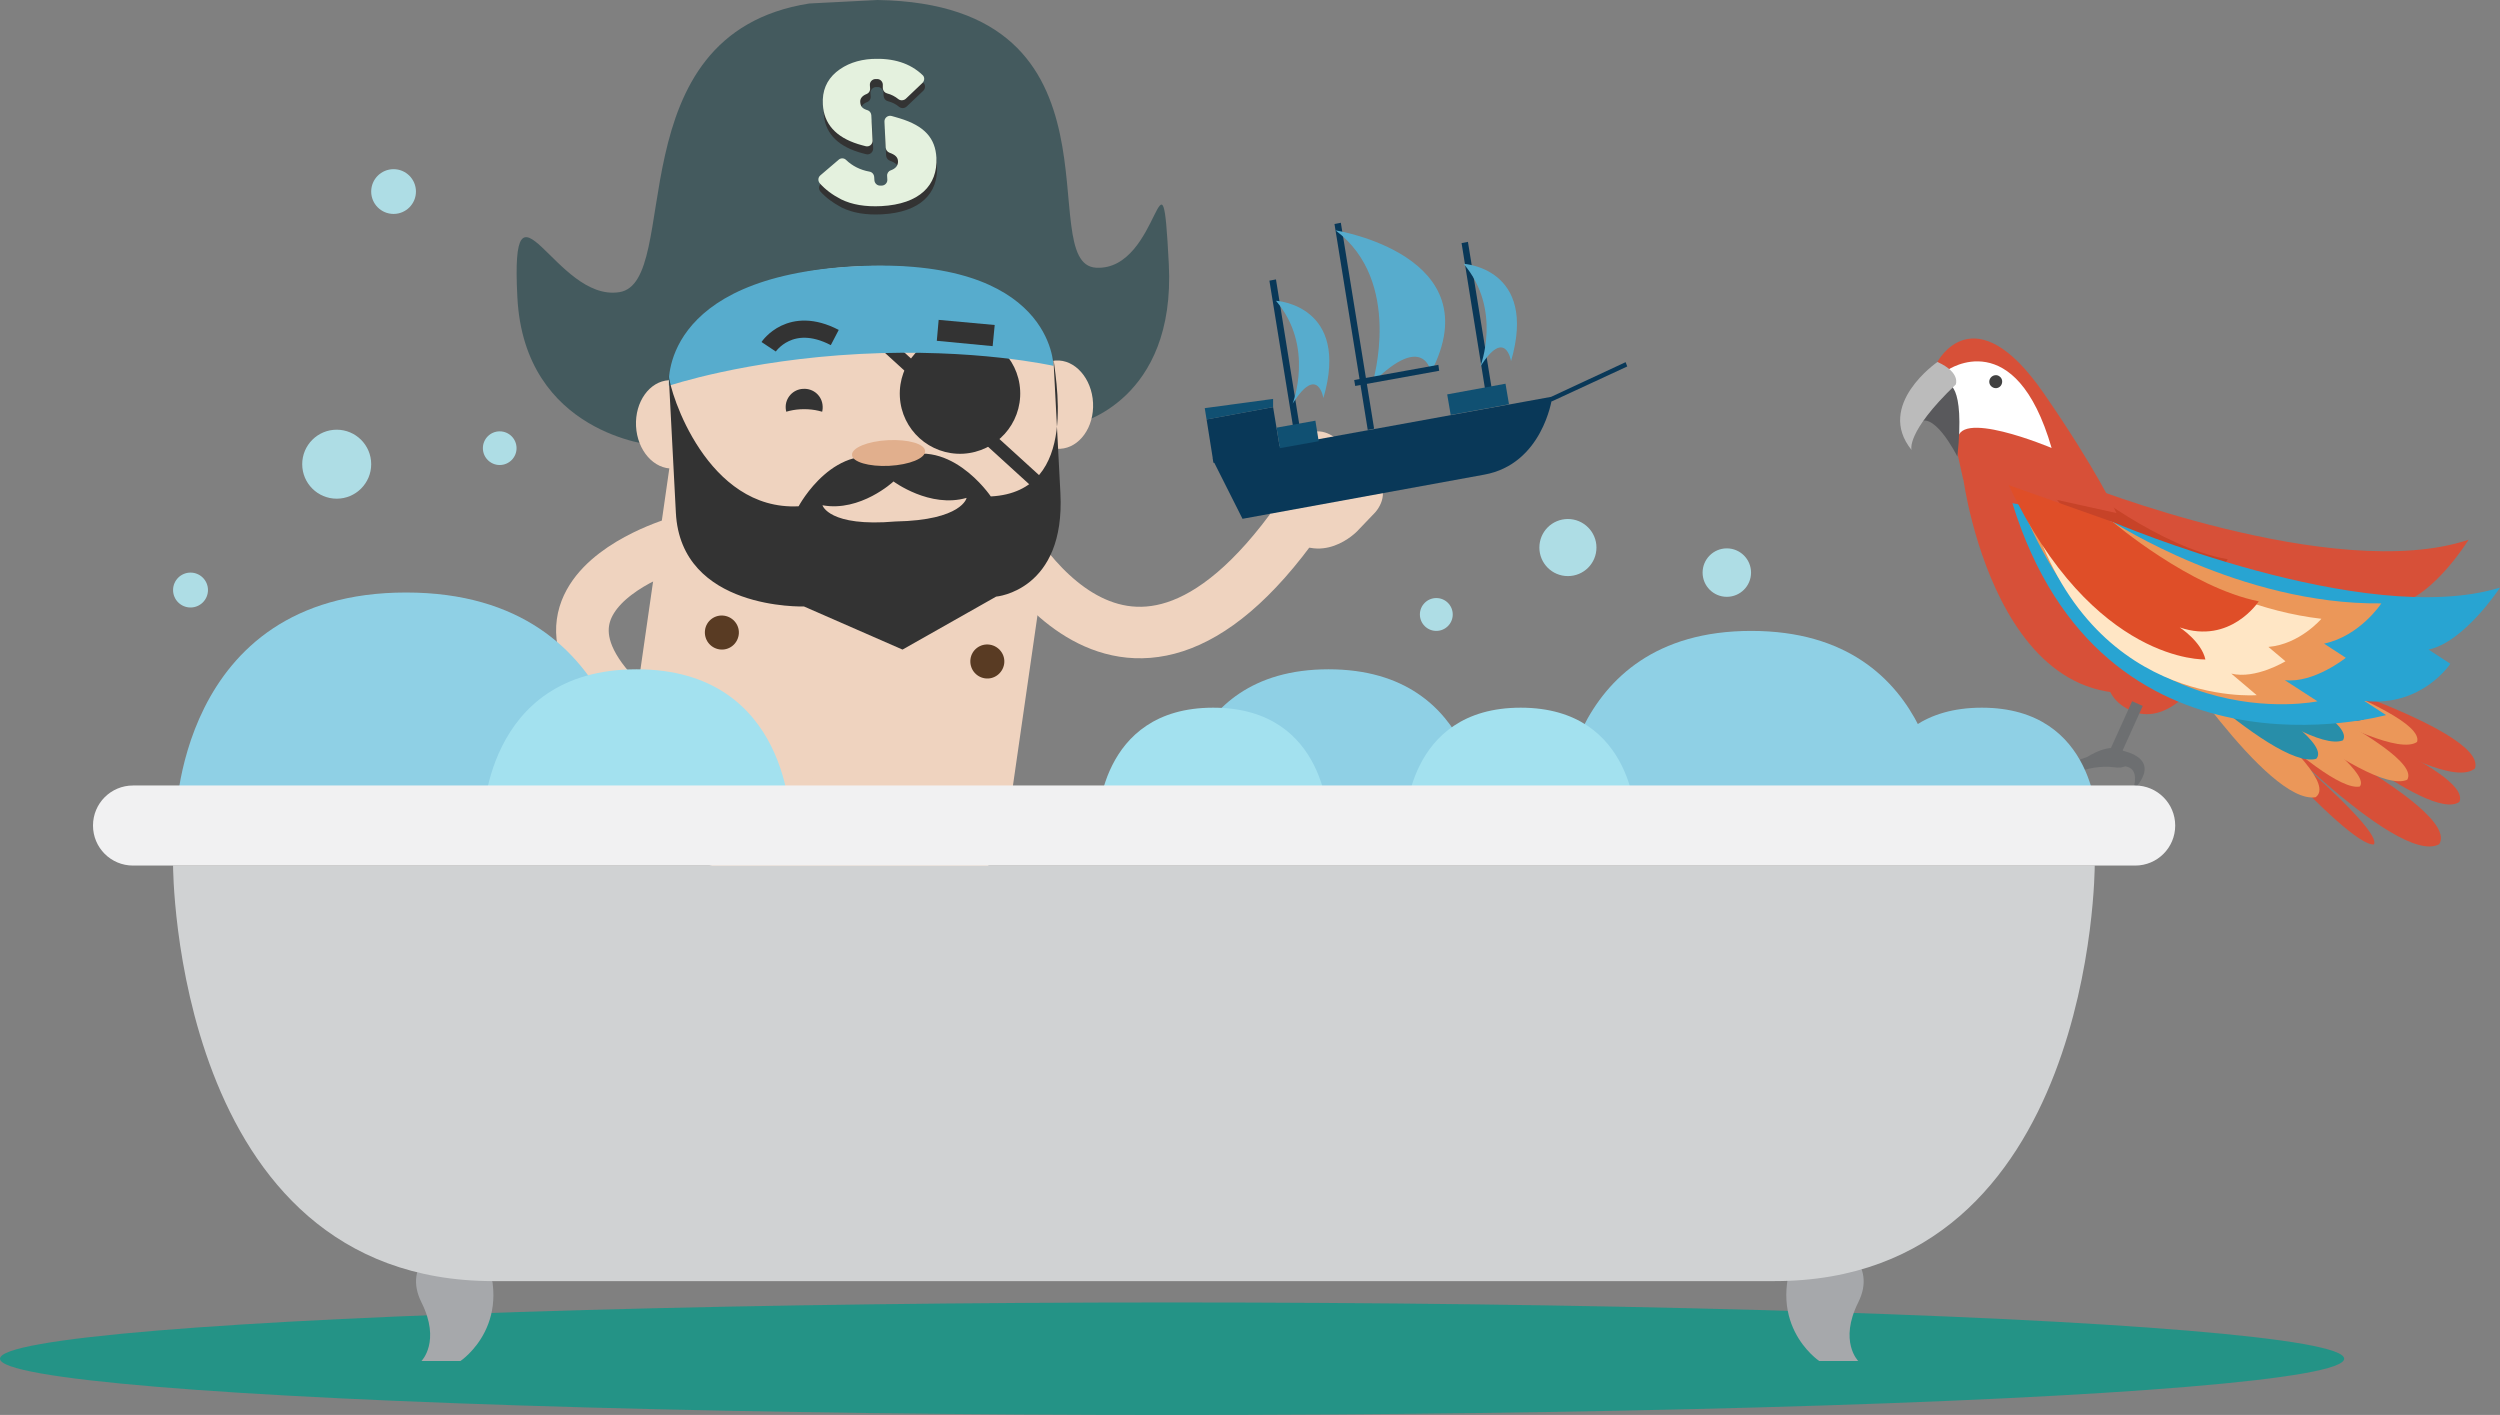 <svg xmlns="http://www.w3.org/2000/svg" xmlns:xlink="http://www.w3.org/1999/xlink" style="enable-background:new 0 0 1217.7 689.2" x="0" y="0" version="1.1" viewBox="0 0 1217.7 689.2" xml:space="preserve"><rect x="0" y="0" width="1217.7" height="689.2" fill="#808080" stroke="none"/><style type="text/css">.st18{fill:#593b23}.st20{fill:#445a5e}.st21{fill:#333}.st22{fill:#e4f1de}.st25{fill:#efd3bf}.st28{fill:#404041}.st29{fill:#57accd}.st32{fill:#e1af8d}.st38{fill:#f1f1f2}.st53{fill:#fff}.st63{fill:#d0d2d3}.st70{fill:#a6a8ab}.st87{fill:#249386}.st88{fill:#d75038}.st89{fill:#eb9759}.st90{fill:#288ea9}.st91{fill:#1f4e80}.st92{fill:#c74328}.st93{fill:#414141}.st94{fill:#59595c}.st95{fill:#28a4d2}.st96{fill:#ffe6c5}.st97{fill:#df4e28}.st98{fill:#bbb}.st99{fill:none;stroke:#6d6f71;stroke-width:5.671;stroke-miterlimit:10}.st100{fill:#6d6f71}.st101{stroke:#efd3bf;stroke-width:25.079}.st101,.st102,.st103,.st104{fill:none;stroke-miterlimit:10}.st102,.st103{stroke:#333;stroke-width:6.515}.st103{stroke-width:8.36}.st104{stroke:#efd3bf;stroke-width:25.629}.st105{fill:#8fd0e5}.st106{fill:#a3e1ef}.st107{fill:#093858}.st108{fill:#105072}.st109{fill:#aedde5}</style><g id="_x30_5"><g><ellipse cx="570.9" cy="661.8" class="st87" rx="570.9" ry="27.4"/><g><path d="M1028.2,319.1c0,0-8.8,18,9.2,26.8c18,8.8,33.9-14.7,33.9-14.7L1028.2,319.1z" class="st88"/><g><path d="M1114.7,342.1c0,0,68.1,59,83.2,48.5C1204.8,375.3,1114.7,342.1,1114.7,342.1z" class="st88"/><path d="M1094.9,320c0,0,93,68.8,110.6,54.3C1212.2,354.3,1094.9,320,1094.9,320z" class="st88"/><path d="M1091,341.5c0,0,76.2,81.1,97.1,69.7C1199.4,392.8,1091,341.5,1091,341.5z" class="st88"/><path d="M1075.3,333.2c0,0,67.8,79.4,81,78.1C1161.4,402.1,1075.3,333.2,1075.3,333.2z" class="st88"/><path d="M1071.6,317.2c0,0,81.4,71.3,100.9,62.6C1181.9,364.8,1071.6,317.2,1071.6,317.2z" class="st89"/><path d="M1065.8,309.5c0,0,95.1,63,111.5,51.9C1182.6,345,1065.8,309.5,1065.8,309.5z" class="st89"/><path d="M1060.7,311.1c0,0,70.9,75.6,88.7,72C1158.4,372.4,1060.7,311.1,1060.7,311.1z" class="st89"/><path d="M1052.2,311.3c0,0,52.3,80.9,75.7,77C1143.8,376.8,1052.2,311.3,1052.2,311.3z" class="st89"/><path d="M1039.7,299.6c0,0,82.4,68.7,101.5,61C1150.2,346.7,1039.7,299.6,1039.7,299.6z" class="st90"/><path d="M1040.2,299.2c0,0,96.3,60.8,112.2,50.6C1157.1,334.5,1040.2,299.2,1040.2,299.2z" class="st91"/><path d="M1035.4,302.8c0,0,71.9,72.8,92.8,66.8C1139.9,357,1035.4,302.8,1035.4,302.8z" class="st90"/></g><g><path d="M1013.2,235.5c0,0,123.7,49.3,189.2,27.4c0,0-16.6,26.9-34,31.1l10.8,6.6c0,0-13.3,21.5-41.5,19l10.8,6.6 c0,0-137.3,41.8-184.4-98.8L1013.2,235.5z" class="st88"/><path d="M1013.2,235.5c0,0,57.8,35.6,126.2,33.2c0,0-4.6,19.5-22,23.6l10.8,6.6c0,0-15.4,12.8-29.5,11.6l16.2,10 c0,0-95.8,22.7-145.5-89.7L1013.2,235.5z" class="st88"/><path d="M1013.2,235.5c0,0,38.3,31,71.9,36.9c0,0-13.3,21.5-38.2,13.7c0,0,10.8,6.6,12.8,15.3 c0,0-54.3,3.7-97.8-82.6L1013.2,235.5z" class="st92"/></g><path d="M956.3,233.3c0,0,18.7,140.8,116.2,95.3l-87.2-105.2L956.3,233.3z" class="st88"/><path d="M1030.9,249.9c0,0-9.4-20.7-35.4-58.3c-34.1-49.4-51.9-15.2-51.9-15.2l12.6,57L1030.9,249.9z" class="st88"/><path d="M999.3,218.2c0,0-48.1-20.3-45.6-2.6c2.5,17.7-5-35.4-5-35.4S981.7,157.4,999.3,218.2z" class="st53"/><path d="M969.6,184c-1.1,1.4-0.8,3.4,0.6,4.4c1.4,1.1,3.4,0.8,4.4-0.6c1-1.4,0.8-3.4-0.6-4.4 C972.7,182.3,970.7,182.6,969.6,184z" class="st93"/><path d="M953.4,222.4c0,0-12.6-25.3-20.2-15.2l15.2-20.2C948.4,187,957.3,185.7,953.4,222.4z" class="st94"/><g><path d="M1029.2,254.3c0,0,122.5,52.2,188.5,31.9c0,0-17.3,26.5-34.8,30.2l10.6,6.9c0,0-13.8,21.2-41.9,18.1 l10.6,6.9c0,0-138.2,38.5-182-103.2L1029.2,254.3z" class="st95"/><path d="M1029.2,254.3c0,0,62.2,40.4,130.7,39.6c0,0-10.4,15.9-27.9,19.6l10.6,6.9c0,0-15.6,12.5-29.7,10.9 l15.9,10.3c0,0-96.3,20.4-143.3-93.1L1029.2,254.3z" class="st89"/><path d="M1024,253.6c0,0,48.5,41.1,106.7,47.8c0,0-10.5,12.4-25.8,13.7l8.3,7c0,0-14.6,8.9-26.4,6l12.4,10.5 c0,0-84,6.9-111.6-94.6L1024,253.6z" class="st96"/><path d="M1029.2,254.3c0,0,37.5,31.9,71,38.6c0,0-13.8,21.2-38.5,12.7c0,0,10.6,6.9,12.5,15.6 c0,0-54.4,2.4-95.8-84.9L1029.2,254.3z" class="st97"/></g><path d="M952.6,187.3c0,0,2.6-5.8-8.9-11c0,0-30.4,20.9-12.6,42.9C931.1,219.3,927.9,210.9,952.6,187.3z" class="st98"/><line x1="1041.1" x2="1028.7" y1="342.7" y2="370.1" class="st99"/><g><path d="M1034.9,366.3c0,0,5.6,9-5.4,7.4c-11-1.5-31.8,4.3-20.1,16.2c0,0-23.3-11.3,7-21.1 C1016.5,368.9,1028.4,360.6,1034.9,366.3z" class="st100"/><path d="M1038.9,384.9c0,0,16-14.4-5.6-19.4c0,0-0.2,3.5-0.4,6.9c-0.1,0.9-0.1,0.9-0.1,0.9 S1043.2,371.4,1038.9,384.9z" class="st100"/></g></g><g><g><g><path d="M651.1,213.9c0,0-9.2-8.8-18,0.4l-8.8,9.2c0,0-17.6,18.4,0.7,36c18.4,17.7,36-0.7,36-0.7l8.8-9.2 c0,0,8.8-9.2-0.4-18L651.1,213.9z" class="st25"/></g><g><path d="M485.1,252.5c0,0,59.3,125.1,147.5,0" class="st101"/></g></g><path d="M306.4,364.9l-2.6,17.9c0,0-5.2,35.9,87.7,49.2c92.9,13.4,98-22.5,98-22.5l2.6-17.9L306.4,364.9z" class="st25"/><polygon points="489.8 407.5 304.1 380.7 329.6 203.2 515.4 229.9" class="st25"/><path d="M489.1,323.4c-0.7,4.5-4.9,7.7-9.4,7c-4.5-0.7-7.6-4.8-7-9.4c0.6-4.5,4.8-7.7,9.4-7 C486.6,314.7,489.8,318.9,489.1,323.4z" class="st18"/><path d="M359.8,309.3c-0.7,4.5-4.8,7.7-9.4,7c-4.5-0.7-7.6-4.8-7-9.4c0.6-4.5,4.8-7.7,9.4-7 C357.3,300.6,360.5,304.8,359.8,309.3z" class="st18"/><g><path d="M533.9,130.4C502.4,128.7,553.9,2,427.4,0l-33.2,1.7c-95.3,15-61.4,135.7-92.5,140.6 c-31.1,5-53.2-64.4-49.7,2.5c3.4,66.9,66.5,72.1,66.5,72.1l103.2-5.3l103.2-5.3c0,0,47.9-10.9,44.4-77.8 C565.8,61.7,565.4,132.1,533.9,130.4" class="st20"/><path d="M344,205.8c0.6,11.9-6.6,21.9-16,22.4c-9.5,0.5-17.6-8.8-18.2-20.6c-0.6-11.9,6.6-21.9,16-22.4 C335.2,184.7,343.3,193.9,344,205.8z" class="st25"/><path d="M532.4,196.2c0.6,11.9-6.6,21.9-16,22.4c-9.5,0.5-17.6-8.7-18.2-20.6c-0.6-11.9,6.6-21.9,16-22.4 C523.6,175,531.8,184.3,532.4,196.2z" class="st25"/><path d="M424.6,282c84.8-4.4,90.4-56.4,90.3-71.2l-0.2-3.9l-1.2-23.4c0,0-4.3-58.5-96.7-53.7 c-92.4,4.7-90.7,63.4-90.7,63.4l1.2,23.4l0.2,3.9C328.9,235.1,339.8,286.3,424.6,282" class="st25"/><path d="M496.9,190.2c0.8,16.2-11.6,29.9-27.8,30.8c-16.2,0.8-30-11.6-30.8-27.8c-0.8-16.2,11.6-30,27.8-30.8 C482.3,161.6,496.1,174,496.9,190.2" class="st21"/><line x1="421.3" x2="505.3" y1="158.6" y2="235.1" class="st102"/><path d="M325.6,182.5l0-1.1C325.5,181.4,325.5,181.8,325.6,182.5" class="st28"/><path d="M512.9,171.7l0.1,1.1C512.9,172.1,512.9,171.7,512.9,171.7" class="st28"/><path d="M325.8,187.9c0,0,37.2-12.6,93.1-15.5c56-2.9,94.2,5.8,94.2,5.8s-0.1-53.5-96.4-48.5 C320.5,134.7,325.8,187.9,325.8,187.9" class="st29"/><path d="M400.7,197.9c0.3,5-3.6,9.2-8.5,9.4c-5,0.3-9.2-3.6-9.5-8.5c-0.3-5,3.6-9.2,8.5-9.4 C396.3,189.1,400.5,192.9,400.7,197.9" class="st21"/><polygon points="483.5 168.6 456.3 166 457.2 155.8 484.5 158.3" class="st21"/><path d="M418.2,74.1c1.1,0.3,2.3,0.7,3.6,1c1.8,0.5,3.5-0.9,3.5-2.8l-0.6-12.3c-0.1-1.1-0.8-2.1-1.8-2.4 c-0.2-0.1-0.4-0.1-0.6-0.2c-2.1-0.8-2.9-1.9-3-3.9c-0.1-1.6,1-3,3.1-3.8c1.1-0.4,1.8-1.5,1.7-2.7l-0.1-1.7 c-0.1-1.5,1.1-2.8,2.6-2.9l0.8,0c1.5-0.1,2.8,1.1,2.9,2.6l0.1,1.8c0.1,1.2,0.9,2.2,2.1,2.5c2,0.5,3.9,1.4,5.5,2.8 c1.1,0.8,2.6,0.7,3.6-0.2l8.1-7.7c1.1-1.1,1.2-2.9,0-3.9c-6-5.7-14.1-8.3-24.5-7.8c-6.9,0.4-12.8,2.5-17.5,6.4 c-4.7,4-6.9,9.2-6.5,15.8C401.5,64.2,407.3,70.7,418.2,74.1" class="st21"/><path d="M438.3,61.5c-1.2-0.4-2.5-0.7-3.8-1.1c-1.8-0.5-3.5,0.9-3.5,2.8l0.6,12.6c0.1,1.1,0.8,2.1,1.9,2.5 c0,0,0,0,0,0c2.8,1,4,2.2,4.2,4.1c0.1,2.1-1.1,3.6-3.6,4.5c-1.1,0.4-1.8,1.5-1.7,2.7l0.1,1.9c0.1,1.5-1.1,2.8-2.6,2.9l-0.8,0 c-1.5,0.1-2.8-1.1-2.9-2.6l-0.1-1.6c-0.1-1.3-1-2.4-2.3-2.6c-4.5-0.7-8.5-2.8-11.4-5.7c-1-1-2.6-1-3.6-0.1l-8.9,7.6 c-1.1,1-1.3,2.7-0.3,3.9c2.7,3,6.2,5.6,10.4,7.8c5.3,2.6,11.7,3.7,19.6,3.3c18.6-1,27.5-10.1,26.8-23.6 C455.8,71.3,450.6,65.2,438.3,61.5" class="st21"/><path d="M418,70.2c1.1,0.3,2.3,0.7,3.6,1c1.8,0.5,3.5-0.9,3.4-2.8l-0.6-12.3c-0.1-1.1-0.8-2.1-1.8-2.4 c-0.2-0.1-0.4-0.1-0.6-0.2c-2.2-0.8-2.9-1.9-3-3.9c-0.1-1.6,1-3,3.1-3.8c1.1-0.4,1.8-1.5,1.7-2.7l-0.1-1.7 c-0.1-1.5,1.1-2.8,2.6-2.9l0.8,0c1.5-0.1,2.8,1.1,2.9,2.6L430,43c0.1,1.2,0.9,2.2,2.1,2.5c2,0.5,3.9,1.5,5.5,2.8 c1,0.8,2.6,0.7,3.6-0.2l8.1-7.7c1.1-1.1,1.2-2.9,0-3.9c-6-5.7-14.1-8.3-24.5-7.8c-6.9,0.4-12.8,2.5-17.5,6.4 c-4.7,4-6.9,9.2-6.5,15.8C401.3,60.3,407.1,66.8,418,70.2" class="st22"/><path d="M438.1,57.6c-1.2-0.4-2.5-0.7-3.8-1.1c-1.8-0.5-3.6,0.9-3.5,2.8l0.6,12.6c0.1,1.1,0.8,2.1,1.9,2.5 c0,0,0,0,0,0c2.8,1,4,2.2,4.1,4.1c0.1,2.1-1.1,3.6-3.6,4.5c-1.1,0.4-1.8,1.5-1.7,2.7l0.1,1.8c0.1,1.5-1.1,2.8-2.6,2.9l-0.8,0 c-1.5,0.1-2.8-1.1-2.9-2.6l-0.1-1.6c-0.1-1.3-1-2.4-2.3-2.6c-4.5-0.8-8.4-2.8-11.4-5.7c-1-1-2.6-1-3.6-0.1l-8.9,7.6 c-1.2,1-1.3,2.7-0.3,3.9c2.7,3,6.1,5.6,10.4,7.8c5.3,2.6,11.8,3.7,19.6,3.3c18.6-1,27.5-10.1,26.8-23.6 C455.6,67.4,450.4,61.3,438.1,57.6" class="st22"/><path d="M374.4,168.9c0,0,10.5-15.8,32.2-4.5" class="st103"/><path d="M482.6,241.8c0,0-21.2-31.5-47.8-17.1c-28-11.6-45.8,21.9-45.8,21.9c-44.5,2.3-62.8-55.2-63.3-64.1 l3.5,67.2c2.4,47.7,62.4,45.7,62.4,45.7l48,21h0l45.6-25.8c0,0,33.8-2.8,31.3-50.5l-3.5-67.2 C513.3,181.8,527.1,239.5,482.6,241.8 M436.2,254L436.2,254L436.2,254L436.2,254c-32.5,2.8-35.6-7.9-35.6-7.9 c18.4,3.4,34.6-11.5,34.6-11.6c0,0,17.7,13.2,35.6,8C470.9,242.4,468.8,253.4,436.2,254" class="st21"/><path d="M450.6,219.7c0.2,3.5-7.6,6.7-17.5,7.2c-9.8,0.5-18-1.9-18.1-5.3c-0.2-3.5,7.7-6.7,17.5-7.2 C442.3,213.9,450.5,216.2,450.6,219.7z" class="st32"/></g><g><g><path d="M392.7,417.3c0,0,11-7,3.9-18l-7-11c0,0-14-21.9-36-7.9c-21.9,14-7.9,36-7.9,36l7,11c0,0,7,11,18,4 L392.7,417.3z" class="st25"/><path d="M410.6,378.2c0,0,0.6,13-12.4,13.6l-13,0.7c0,0-13,0.6-13.7-12.3L410.6,378.2z" class="st25"/></g><path d="M330.5,264.4c0,0-121.7,34.3,27.3,115.7" class="st104"/></g><ellipse cx="391.7" cy="209.4" class="st25" rx="18.1" ry="10.1"/></g><g><path d="M759.4,400.9c0,0,0-93.6,93.6-93.6c93.6,0,93.6,93.6,93.6,93.6H759.4z" class="st105"/><path d="M85.5,400.9c0,0,0-112.3,112.3-112.3c112.3,0,112.3,112.3,112.3,112.3H85.5z" class="st105"/><path d="M235.2,400.9c0,0,0-74.9,74.9-74.9c74.9,0,74.9,74.9,74.9,74.9H235.2z" class="st106"/><path d="M572.2,400.9c0,0,0-74.9,74.9-74.9c74.9,0,74.9,74.9,74.9,74.9H572.2z" class="st105"/><path d="M534.7,400.9c0,0,0-56.2,56.2-56.2c56.2,0,56.2,56.2,56.2,56.2H534.7z" class="st106"/><path d="M684.5,400.9c0,0,0-56.2,56.2-56.2c56.2,0,56.2,56.2,56.2,56.2H684.5z" class="st106"/><path d="M909.1,400.9c0,0,0-56.2,56.2-56.2c56.2,0,56.2,56.2,56.2,56.2H909.1z" class="st105"/></g><path d="M214.8,605.9c0,0-19,9.5-9.5,28.5c9.5,19,0,28.5,0,28.5h19c0,0,28.5-19,9.5-57.1H214.8z" class="st70"/><path d="M895.6,605.9c0,0,19,9.5,9.5,28.5c-9.5,19,0,28.5,0,28.5h-19c0,0-28.5-19-9.5-57.1H895.6z" class="st70"/><path d="M552.4,421.6H84.3c0,0,0,202.4,156,202.4c156,0,312,0,312,0s156,0,312,0c156,0,156-202.4,156-202.4H552.4z" class="st63"/><path d="M1059.5,402.1c0,10.8-8.7,19.5-19.5,19.5H64.8c-10.8,0-19.5-8.7-19.5-19.5l0,0c0-10.8,8.7-19.5,19.5-19.5 H1040C1050.7,382.6,1059.5,391.3,1059.5,402.1L1059.5,402.1z" class="st38"/><g><g><g><path d="M755.9,194.3c0,0-4.6,31.8-33,36.9l-117.7,21.5l-14.3-28.4L755.9,194.3z" class="st107"/></g><g><polygon points="591.1 225.5 756.1 195.4 792.6 178.5 791.8 176.4 755.5 193.3 590.7 223.3" class="st107"/></g><g><polygon points="666.2 209.4 669.3 208.8 653.1 108.5 650 109.1" class="st107"/></g><g><polygon points="631.3 216.9 634.4 216.3 621.5 136.1 618.3 136.7" class="st107"/></g><g><polygon points="724.8 198.6 728 198 715 117.8 711.9 118.4" class="st107"/></g><g><polygon points="623.4 218.3 590.9 224.4 587.7 204.3 620.1 198.3" class="st107"/></g><g><polygon points="587.7 204.3 620.1 198.3 620.1 194.3 586.8 198.8" class="st108"/></g><g><polygon points="706.6 202.1 735 196.9 733.3 186.9 704.9 192.1" class="st108"/></g><g><polygon points="623.4 218.3 642.3 214.9 640.7 204.9 621.8 208.3" class="st108"/></g><g><path d="M650.5,112.2c0,0,76.3,12.1,46.5,69.1c0,0-3.2-20-28.4,5.1C668.5,186.4,683.7,137.1,650.5,112.2z" class="st29"/></g><g><path d="M621.5,146.5c0,0,36.3,2,23.1,47.4c0,0-2.7-16.7-15,2.7C629.6,196.6,640.5,168.8,621.5,146.5z" class="st29"/></g><g><path d="M712.9,128.5c0,0,36.3,2,23.1,47.4c0,0-2.7-16.7-15,2.7C721,178.7,731.9,150.9,712.9,128.5z" class="st29"/></g><g><polygon points="660.1 188 701 180.6 700.6 177.7 659.6 185.1" class="st107"/></g></g></g><circle cx="164" cy="226.1" r="16.8" class="st109"/><circle cx="699.6" cy="299.3" r="8" class="st109"/><path d="M777.6,266.7c0,7.7-6.2,13.9-13.9,13.9c-7.7,0-13.9-6.2-13.9-13.9c0-7.7,6.2-13.9,13.9-13.9 C771.3,252.8,777.6,259,777.6,266.7z" class="st109"/><circle cx="841.1" cy="278.9" r="11.8" class="st109"/><circle cx="243.4" cy="218.3" r="8.2" class="st109"/><circle cx="191.7" cy="93.3" r="10.9" class="st109"/><circle cx="92.8" cy="287.4" r="8.5" class="st109"/></g></g></svg>
